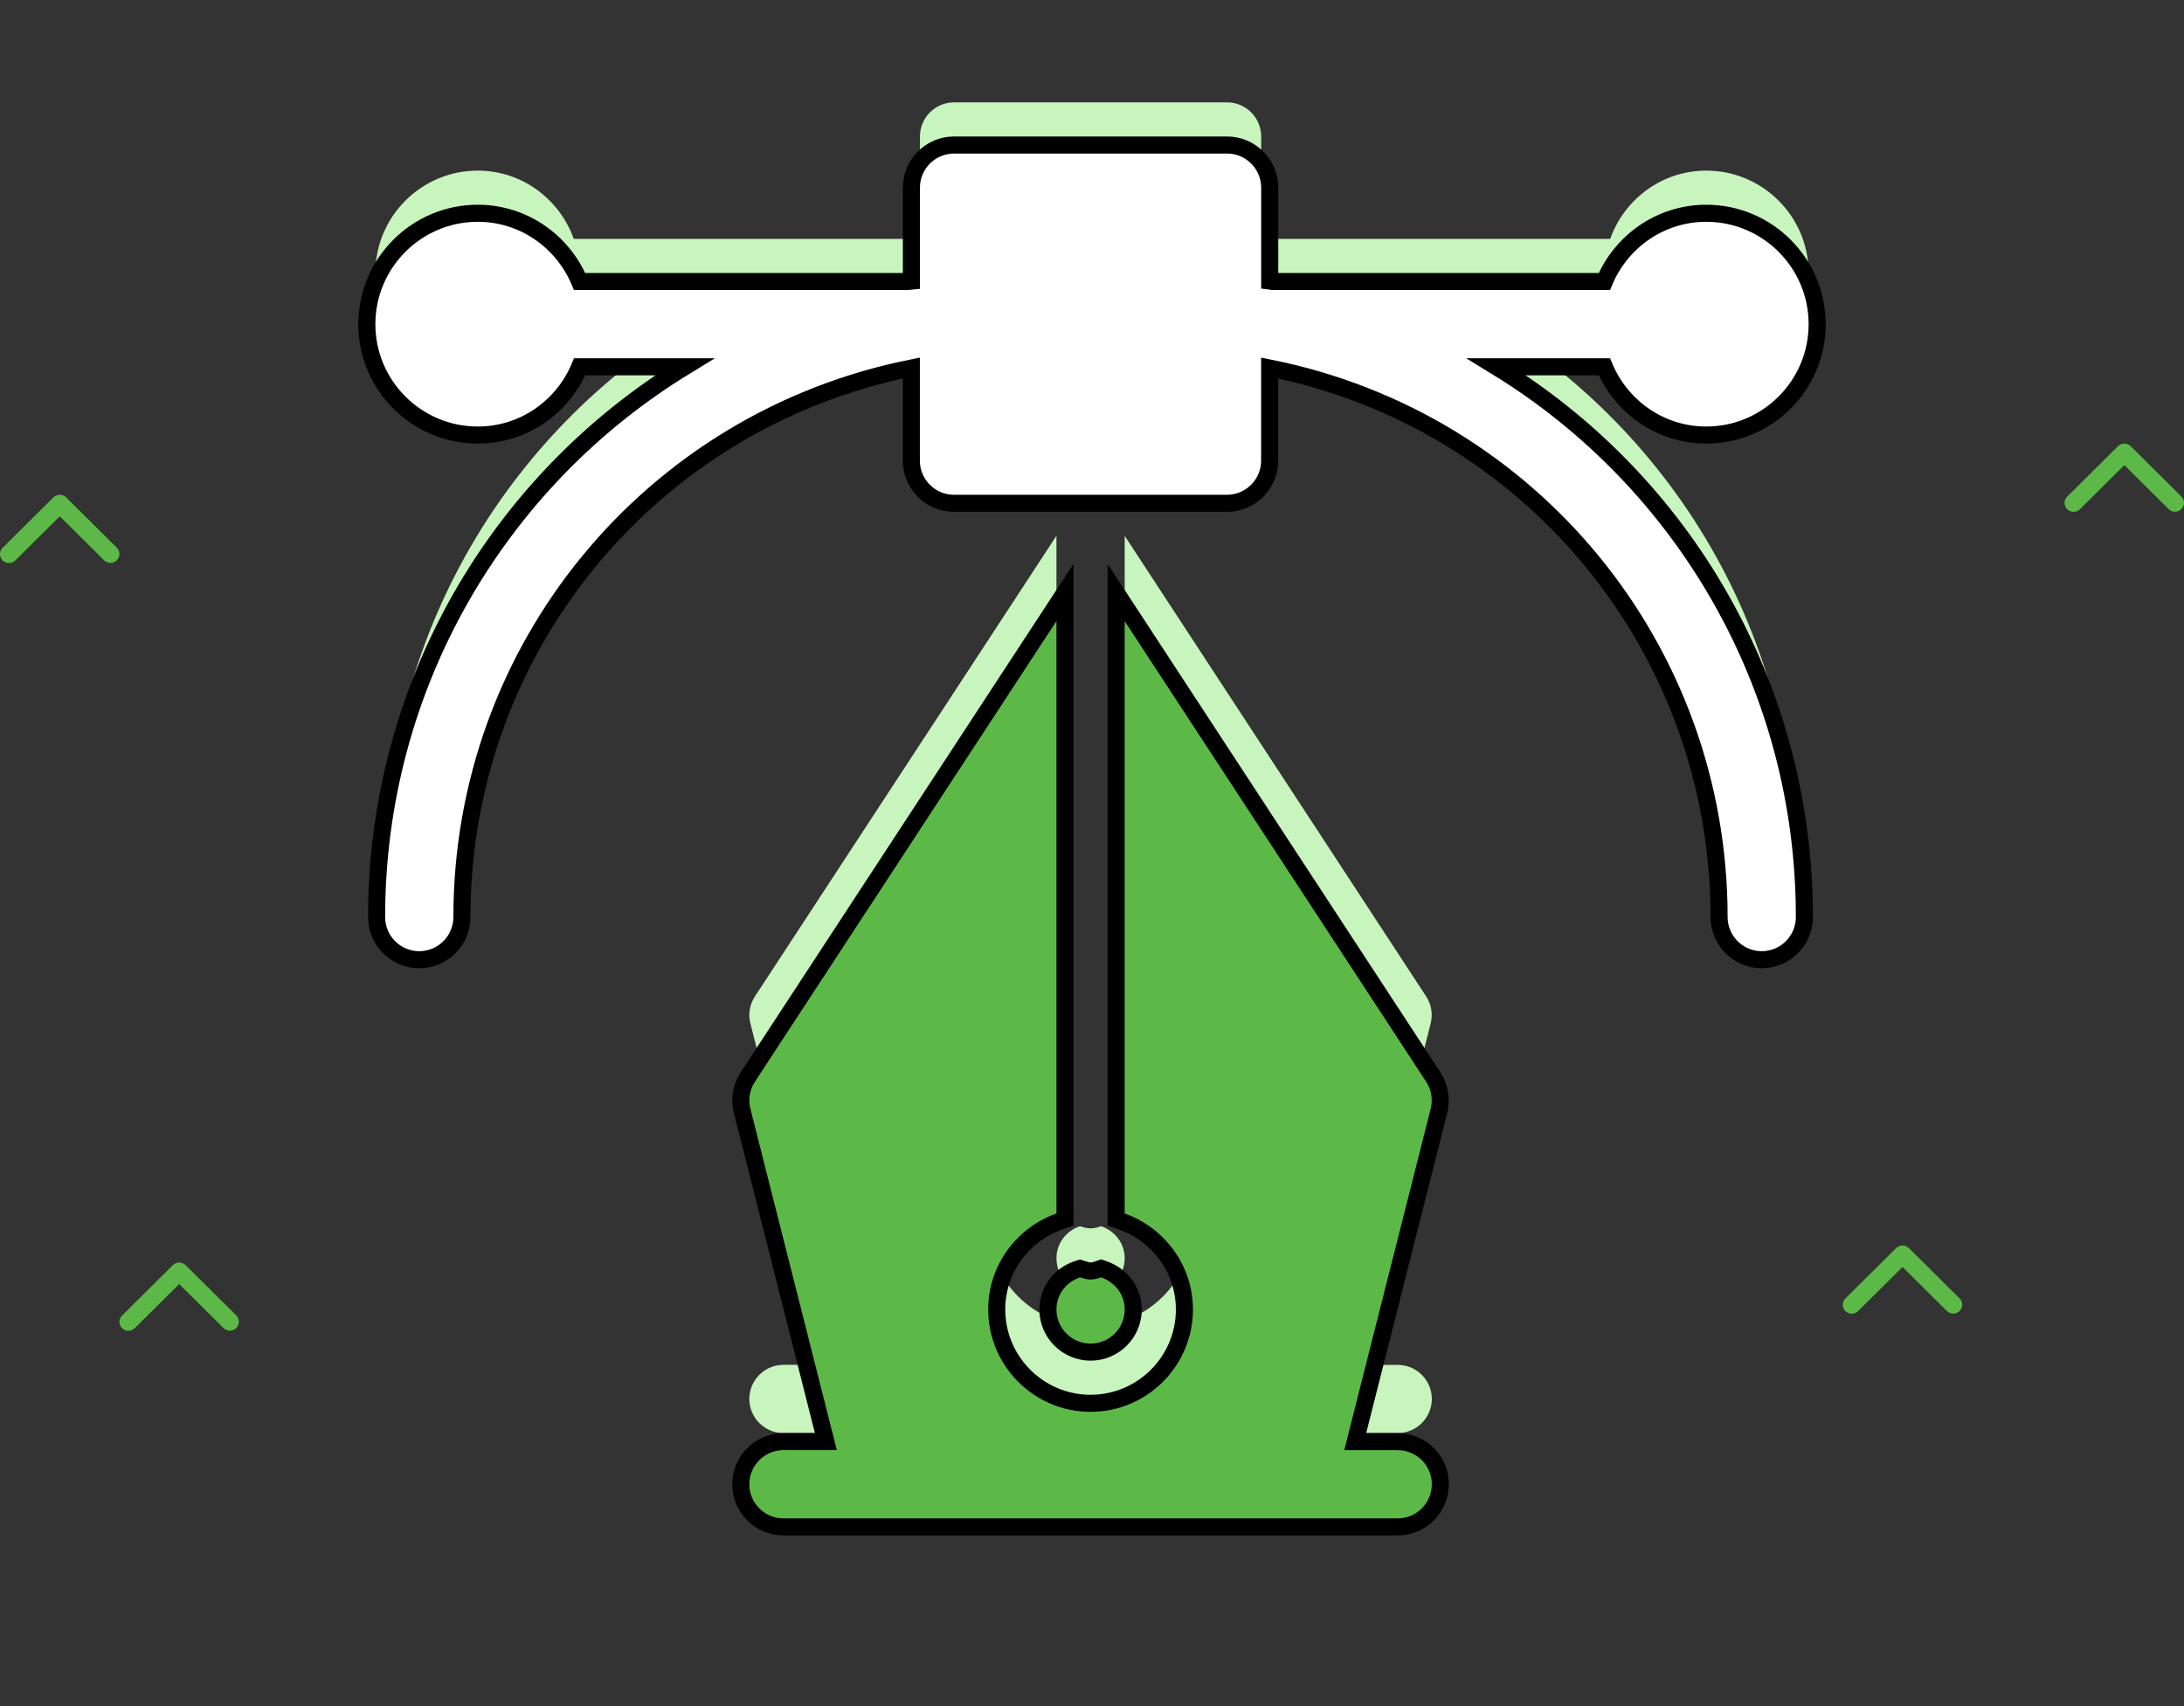 <svg width="128" height="100" viewBox="0 0 128 100" fill="none" xmlns="http://www.w3.org/2000/svg">
<rect x="0" y="0" width="128" height="100" fill="#333333" stroke="none"/>
<path d="M0.154 32.847C0.253 32.945 0.387 33 0.526 33C0.666 33 0.8 32.945 0.898 32.847L3.503 30.261L6.108 32.847C6.207 32.942 6.34 32.995 6.478 32.994C6.616 32.992 6.748 32.938 6.846 32.841C6.943 32.744 6.999 32.613 7 32.476C7.001 32.339 6.948 32.207 6.852 32.108L3.875 29.153C3.777 29.055 3.643 29 3.503 29C3.364 29 3.23 29.055 3.131 29.153L0.154 32.108C0.055 32.206 0 32.339 0 32.478C0 32.616 0.055 32.749 0.154 32.847Z" fill="#5DB947"/>
<path d="M7.154 77.847C7.253 77.945 7.387 78 7.526 78C7.666 78 7.8 77.945 7.898 77.847L10.503 75.261L13.108 77.847C13.207 77.942 13.34 77.995 13.478 77.994C13.616 77.993 13.748 77.938 13.846 77.841C13.943 77.744 13.999 77.613 14 77.476C14.001 77.339 13.948 77.207 13.852 77.108L10.875 74.153C10.777 74.055 10.643 74 10.503 74C10.364 74 10.23 74.055 10.131 74.153L7.154 77.108C7.055 77.206 7 77.339 7 77.478C7 77.616 7.055 77.749 7.154 77.847Z" fill="#5DB947"/>
<path d="M121.154 29.847C121.253 29.945 121.387 30 121.526 30C121.666 30 121.8 29.945 121.898 29.847L124.503 27.261L127.108 29.847C127.207 29.942 127.34 29.995 127.478 29.994C127.616 29.992 127.748 29.938 127.846 29.841C127.943 29.744 127.999 29.613 128 29.476C128.001 29.339 127.948 29.207 127.852 29.108L124.875 26.153C124.777 26.055 124.643 26 124.503 26C124.364 26 124.23 26.055 124.131 26.153L121.154 29.108C121.055 29.206 121 29.339 121 29.478C121 29.616 121.055 29.749 121.154 29.847Z" fill="#5DB947"/>
<path d="M108.154 76.847C108.253 76.945 108.387 77 108.526 77C108.666 77 108.8 76.945 108.898 76.847L111.503 74.261L114.108 76.847C114.207 76.942 114.34 76.995 114.478 76.994C114.616 76.993 114.748 76.938 114.846 76.841C114.943 76.744 114.999 76.613 115 76.476C115.001 76.339 114.948 76.207 114.852 76.108L111.875 73.153C111.777 73.055 111.643 73 111.503 73C111.364 73 111.23 73.055 111.131 73.153L108.154 76.108C108.055 76.206 108 76.339 108 76.478C108 76.616 108.055 76.749 108.154 76.847Z" fill="#5DB947"/>
<path d="M85.844 18H94.372C95.204 20.324 97.4 22 100 22C103.309 22 106 19.308 106 16C106 12.692 103.309 10 100 10C97.4 10 95.2 11.676 94.372 14H74.527C74.484 13.992 74.448 13.98 74.412 13.976C74.244 13.944 74.08 13.976 73.916 13.992V8C73.916 6.896 73.016 6 71.916 6H55.916C54.812 6 53.916 6.896 53.916 8V13.992C53.752 13.976 53.588 13.948 53.416 13.976C53.38 13.98 53.34 13.992 53.3 14H33.628C32.796 11.676 30.6 10 28 10C24.692 10 22 12.692 22 16C22 19.308 24.692 22 28 22C30.604 22 32.804 20.324 33.632 18H41.984C30.284 24.388 22.572 36.752 22.572 50.752C22.572 51.856 23.468 52.752 24.572 52.752C25.672 52.752 26.572 51.856 26.572 50.752C26.572 34.656 37.972 20.956 53.732 18H53.912V24C53.912 25.104 54.808 26 55.912 26H71.912C73.012 26 73.912 25.104 73.912 24V18H74.092C89.844 20.948 101.252 34.652 101.252 50.752C101.252 51.856 102.148 52.752 103.252 52.752C104.352 52.752 105.252 51.856 105.252 50.752C105.256 36.748 97.548 24.388 85.844 18Z" fill="#C8F4BD"/>
<path d="M63.916 75.752C65.02 75.752 65.916 74.852 65.916 73.752C65.916 72.864 65.332 72.145 64.536 71.872C64.34 71.943 64.132 71.996 63.916 71.996C63.7 71.996 63.496 71.935 63.296 71.872C62.5 72.136 61.916 72.864 61.916 73.752C61.916 74.855 62.816 75.752 63.916 75.752Z" fill="#C8F4BD"/>
<path d="M81.916 80H78.684C78.729 79.908 78.821 79.848 78.848 79.744L83.848 59.992C83.985 59.448 83.893 58.876 83.588 58.408L65.916 31.408V66.124C68.24 66.956 69.916 69.152 69.916 71.752C69.916 75.061 67.225 77.752 63.916 77.752C60.608 77.752 57.916 75.061 57.916 71.752C57.916 69.152 59.592 66.952 61.916 66.124V31.404L44.244 58.404C43.936 58.872 43.84 59.452 43.98 59.988L48.98 79.74C49.004 79.836 49.068 79.912 49.104 79.996H45.916C44.812 79.996 43.916 80.896 43.916 81.996C43.916 83.096 44.812 83.996 45.916 83.996H81.916C83.02 83.996 83.916 83.096 83.916 81.996C83.916 80.896 83.023 80 81.916 80Z" fill="#C8F4BD"/>
<path d="M105.752 53.752C105.756 40.219 98.652 28.2 87.707 21.5H94.03C95.013 23.839 97.303 25.5 100 25.5C103.585 25.5 106.5 22.584 106.5 19C106.5 15.416 103.585 12.5 100 12.5C97.304 12.5 95.01 14.16 94.03 16.5H74.582C74.565 16.496 74.53 16.488 74.489 16.482C74.465 16.478 74.44 16.474 74.416 16.471V11C74.416 9.619 73.291 8.5 71.916 8.5H55.916C54.536 8.5 53.416 9.62 53.416 11V16.472C53.393 16.474 53.37 16.477 53.346 16.481C53.304 16.486 53.267 16.495 53.247 16.499C53.246 16.5 53.245 16.5 53.244 16.5H33.97C32.987 14.161 30.697 12.5 28 12.5C24.416 12.5 21.5 15.416 21.5 19C21.5 22.584 24.416 25.5 28 25.5C30.7 25.5 32.994 23.84 33.974 21.5H40.122C29.18 28.2 22.072 40.222 22.072 53.752C22.072 55.132 23.192 56.252 24.572 56.252C25.948 56.252 27.072 55.133 27.072 53.752C27.072 38.037 38.102 24.643 53.412 21.571V27C53.412 28.38 54.532 29.5 55.912 29.5H71.912C73.287 29.5 74.412 28.381 74.412 27V21.571C89.714 24.635 100.752 38.033 100.752 53.752C100.752 55.132 101.872 56.252 103.252 56.252C104.627 56.252 105.752 55.133 105.752 53.752ZM105.752 53.752L105.252 53.752L105.752 53.752Z" fill="white" stroke="black"/>
<path d="M64.698 74.399L64.531 74.342L64.366 74.402C64.198 74.463 64.052 74.496 63.916 74.496C63.787 74.496 63.651 74.46 63.446 74.395L63.292 74.347L63.139 74.397C62.154 74.724 61.416 75.632 61.416 76.752C61.416 78.132 62.54 79.252 63.916 79.252C65.297 79.252 66.416 78.128 66.416 76.752C66.416 75.629 65.675 74.734 64.698 74.399Z" fill="#5DB947" stroke="black"/>
<path d="M81.916 84.5H79.426L84.333 65.115L84.333 65.114C84.503 64.438 84.389 63.722 84.007 63.135L84.006 63.134L66.334 36.134L65.416 34.731V36.408V71.124V71.476L65.748 71.595C67.884 72.359 69.416 74.375 69.416 76.752C69.416 79.785 66.949 82.252 63.916 82.252C60.884 82.252 58.416 79.785 58.416 76.752C58.416 74.374 59.949 72.356 62.084 71.595L62.416 71.477V71.124V36.404V34.727L61.498 36.13L43.826 63.129C43.826 63.129 43.826 63.129 43.826 63.13C43.441 63.714 43.32 64.439 43.496 65.112C43.496 65.113 43.496 65.114 43.496 65.114L48.403 84.496H45.916C44.535 84.496 43.416 85.621 43.416 86.996C43.416 88.371 44.535 89.496 45.916 89.496H81.916C83.297 89.496 84.416 88.371 84.416 86.996C84.416 85.62 83.299 84.5 81.916 84.5ZM48.495 84.861C48.495 84.862 48.495 84.862 48.495 84.862L48.495 84.861Z" fill="#5DB947" stroke="black"/>
</svg>
